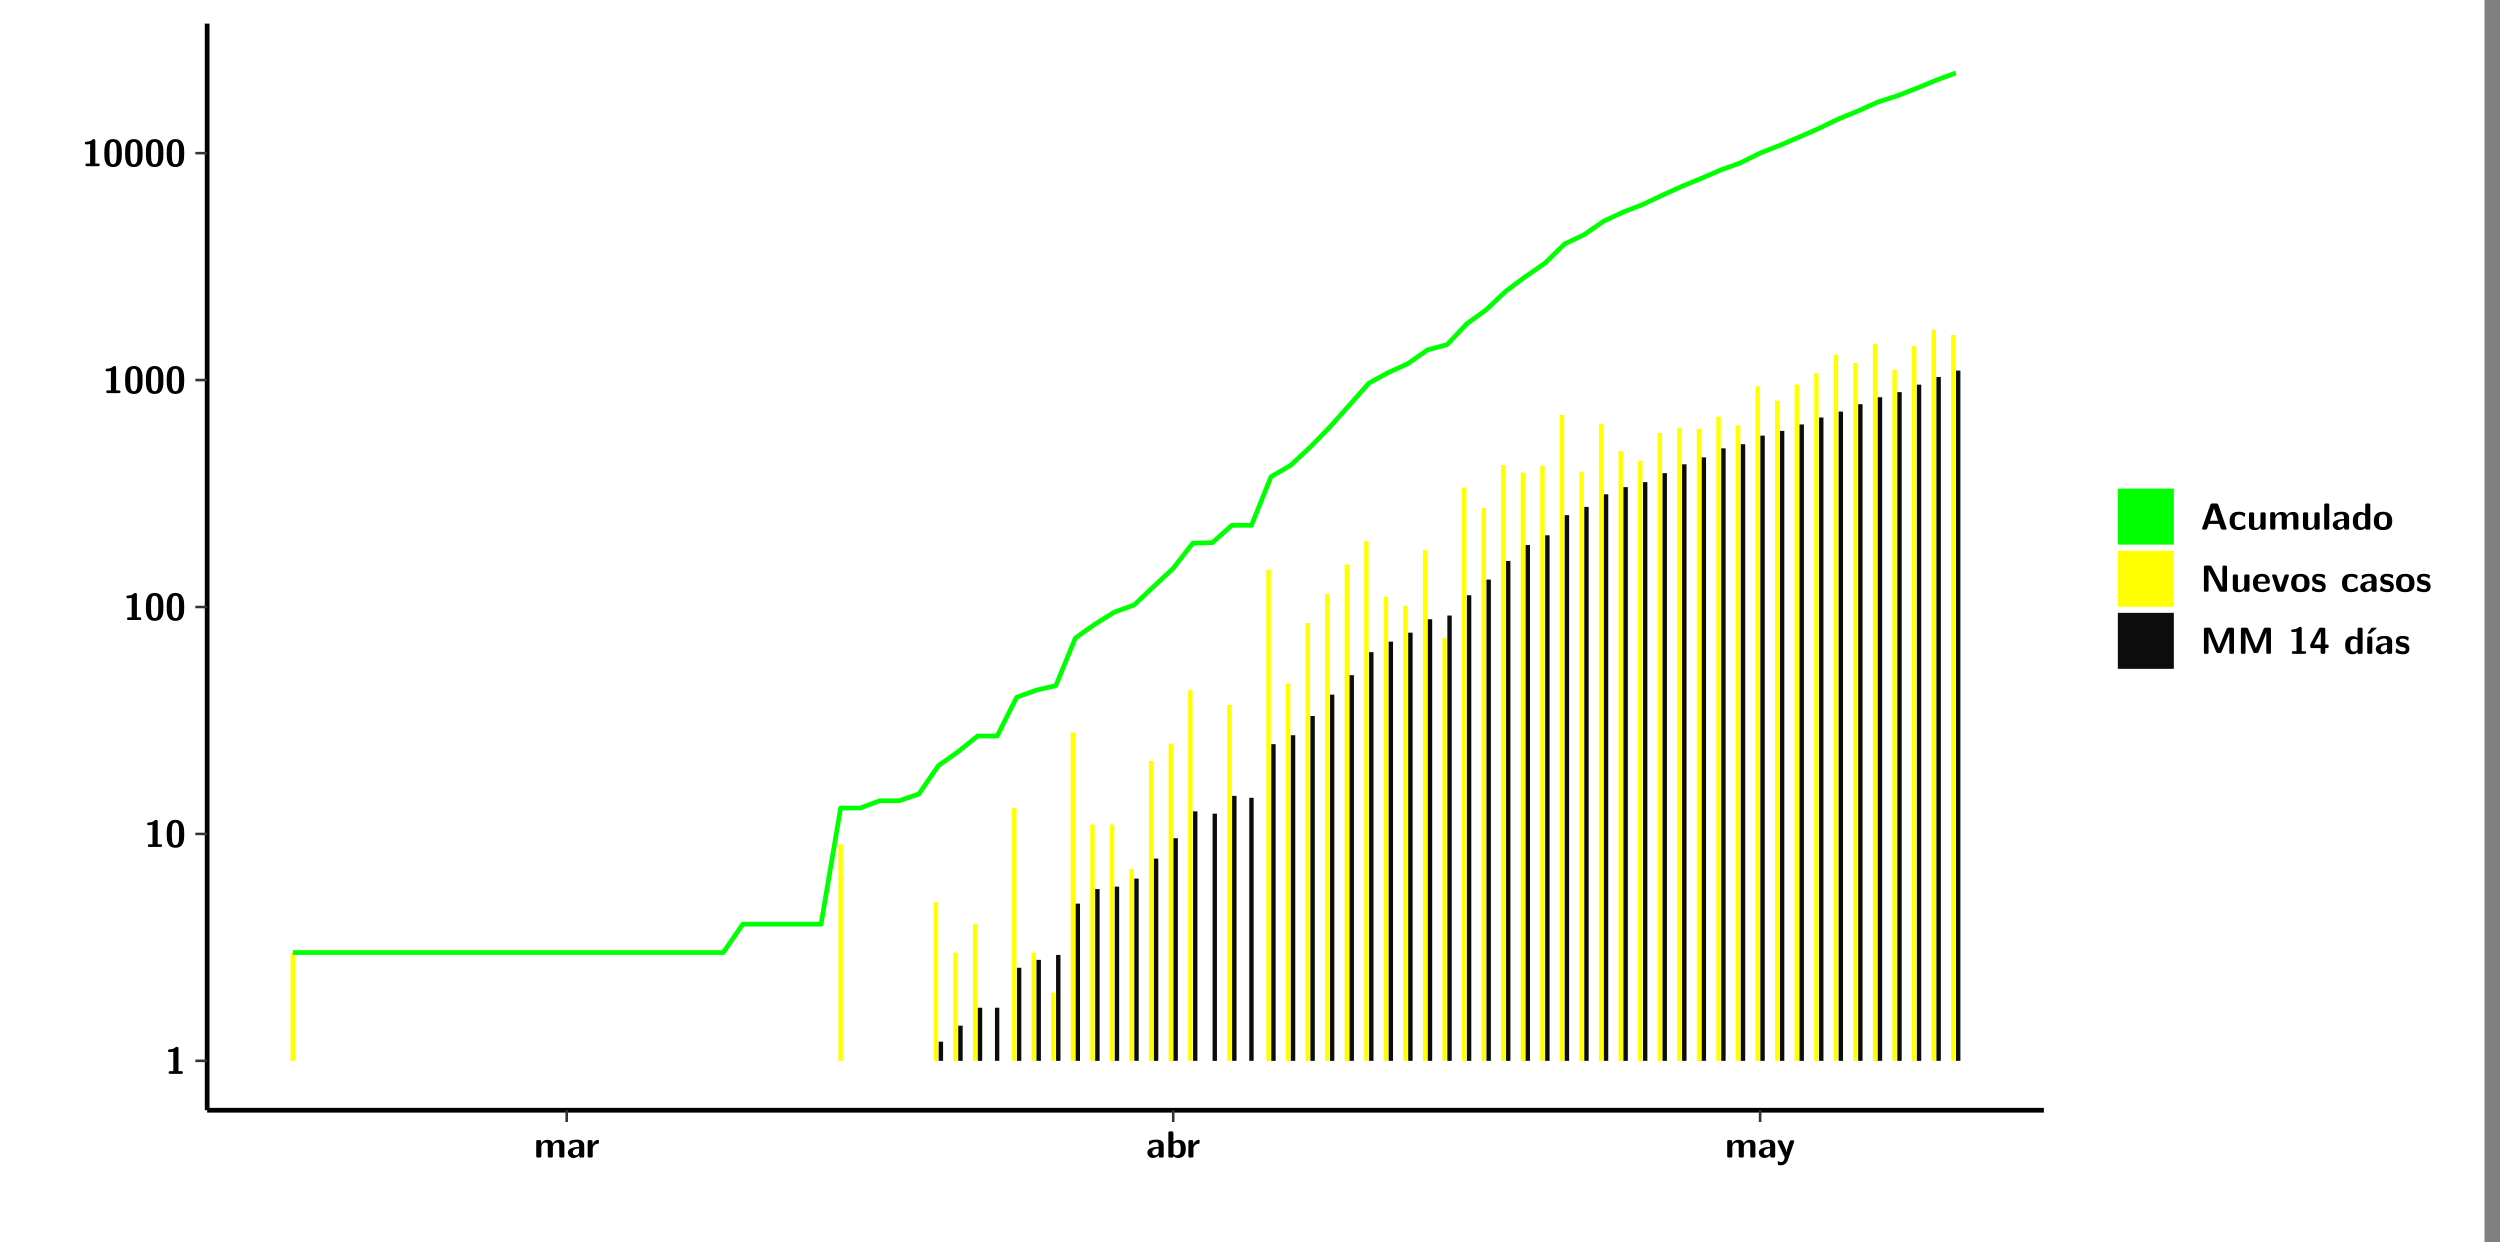 <?xml version="1.0" encoding="UTF-8"?>
<svg xmlns="http://www.w3.org/2000/svg" xmlns:xlink="http://www.w3.org/1999/xlink" width="579.653pt" height="288pt" viewBox="0 0 579.653 288" version="1.1">
<rect x="0" y="0" width="579.653" height="288" fill="#808080" stroke="none"/>
<defs>
<g>
<symbol overflow="visible" id="glyph0-0">
<path style="stroke:none;" d=""/>
</symbol>
<symbol overflow="visible" id="glyph0-1">
<path style="stroke:none;" d="M 3.109 -5.859 C 3.109 -6.016 3.109 -6.281 2.719 -6.281 C 2.547 -6.281 2.516 -6.266 2.406 -6.156 C 2.25 -6.016 1.922 -5.688 1.047 -5.672 C 0.891 -5.672 0.672 -5.609 0.672 -5.359 C 0.672 -5.047 0.969 -5.047 1.094 -5.047 C 1.344 -5.047 1.656 -5.078 1.906 -5.156 L 1.906 -0.625 L 1.234 -0.625 C 1.109 -0.625 0.812 -0.625 0.812 -0.312 C 0.812 0 1.109 0 1.234 0 L 3.719 0 C 3.828 0 4.141 0 4.141 -0.312 C 4.141 -0.625 3.828 -0.625 3.719 -0.625 L 3.109 -0.625 Z M 3.109 -5.859 "/>
</symbol>
<symbol overflow="visible" id="glyph0-2">
<path style="stroke:none;" d="M 4.438 -3 C 4.438 -4.203 4.438 -6.281 2.406 -6.281 C 0.375 -6.281 0.375 -4.219 0.375 -3 C 0.375 -1.812 0.375 0.188 2.406 0.188 C 4.438 0.188 4.438 -1.781 4.438 -3 Z M 2.406 -0.438 C 1.75 -0.438 1.656 -1.25 1.625 -1.484 C 1.562 -1.953 1.562 -2.766 1.562 -3.125 C 1.562 -3.641 1.562 -4.203 1.625 -4.641 C 1.641 -4.875 1.734 -5.641 2.406 -5.641 C 3.047 -5.641 3.156 -4.906 3.188 -4.734 C 3.25 -4.281 3.25 -3.594 3.25 -3.125 C 3.25 -2.625 3.25 -1.953 3.188 -1.469 C 3.156 -1.234 3.062 -0.438 2.406 -0.438 Z M 2.406 -0.438 "/>
</symbol>
<symbol overflow="visible" id="glyph0-3">
<path style="stroke:none;" d="M 7.062 -2.844 C 7.062 -3.75 6.672 -4.109 5.781 -4.109 C 5.156 -4.109 4.688 -3.828 4.359 -3.25 C 4.219 -4.078 3.484 -4.109 3.109 -4.109 C 2.938 -4.109 2.578 -4.109 2.188 -3.828 C 1.906 -3.625 1.734 -3.344 1.672 -3.203 L 1.672 -3.641 C 1.672 -3.922 1.609 -4.062 1.25 -4.062 L 0.953 -4.062 C 0.625 -4.062 0.531 -3.969 0.531 -3.641 L 0.531 -0.422 C 0.531 -0.109 0.625 0 0.953 0 L 1.297 0 C 1.625 0 1.719 -0.109 1.719 -0.422 L 1.719 -2.359 C 1.719 -3.141 2.25 -3.484 2.688 -3.484 C 3.109 -3.484 3.203 -3.297 3.203 -2.828 L 3.203 -0.422 C 3.203 -0.109 3.297 0 3.625 0 L 3.969 0 C 4.297 0 4.391 -0.109 4.391 -0.422 L 4.391 -2.359 C 4.391 -3.141 4.922 -3.484 5.359 -3.484 C 5.781 -3.484 5.875 -3.297 5.875 -2.828 L 5.875 -0.422 C 5.875 -0.109 5.969 0 6.297 0 L 6.641 0 C 6.984 0 7.062 -0.109 7.062 -0.422 Z M 7.062 -2.844 "/>
</symbol>
<symbol overflow="visible" id="glyph0-4">
<path style="stroke:none;" d="M 4.062 -2.766 C 4.062 -4.156 2.734 -4.156 2.297 -4.156 C 1.891 -4.156 1.453 -4.125 0.859 -3.891 C 0.672 -3.797 0.625 -3.781 0.625 -3.688 C 0.625 -3.625 0.688 -3.109 0.688 -3.047 C 0.703 -2.984 0.75 -2.938 0.812 -2.938 C 0.844 -2.938 0.875 -2.969 0.906 -3 C 1.281 -3.391 1.719 -3.578 2.266 -3.578 C 2.734 -3.578 2.875 -3.297 2.875 -2.781 L 2.875 -2.469 C 2.562 -2.469 0.266 -2.453 0.266 -1.172 C 0.266 -0.547 0.766 0.094 1.531 0.094 C 1.828 0.094 2.484 0.016 2.906 -0.594 L 2.906 -0.422 C 2.906 -0.141 2.969 0 3.328 0 L 3.641 0 C 3.984 0 4.062 -0.109 4.062 -0.422 Z M 2.875 -1.344 C 2.875 -0.531 2.047 -0.531 2.016 -0.531 C 1.641 -0.531 1.406 -0.844 1.406 -1.188 C 1.406 -2.047 2.625 -2.109 2.875 -2.109 Z M 2.875 -1.344 "/>
</symbol>
<symbol overflow="visible" id="glyph0-5">
<path style="stroke:none;" d="M 1.703 -2.016 C 1.703 -2.844 2.391 -3.188 2.938 -3.219 C 3.109 -3.234 3.125 -3.234 3.125 -3.469 L 3.125 -3.875 C 3.125 -4.047 3.125 -4.109 2.969 -4.109 C 2.719 -4.109 2.078 -4.031 1.672 -3.078 L 1.656 -3.078 L 1.656 -3.641 C 1.656 -3.922 1.594 -4.062 1.234 -4.062 L 0.953 -4.062 C 0.641 -4.062 0.531 -3.969 0.531 -3.641 L 0.531 -0.422 C 0.531 -0.109 0.625 0 0.953 0 L 1.281 0 C 1.609 0 1.703 -0.109 1.703 -0.422 Z M 1.703 -2.016 "/>
</symbol>
<symbol overflow="visible" id="glyph0-6">
<path style="stroke:none;" d="M 1.703 -5.656 C 1.703 -5.938 1.641 -6.078 1.281 -6.078 L 0.953 -6.078 C 0.641 -6.078 0.531 -5.984 0.531 -5.656 L 0.531 -0.422 C 0.531 -0.109 0.625 0 0.953 0 L 1.312 0 C 1.453 0 1.719 0 1.734 -0.344 C 2.125 0.094 2.578 0.094 2.719 0.094 C 4.578 0.094 4.578 -1.594 4.578 -2.031 C 4.578 -2.453 4.578 -4.109 2.938 -4.109 C 2.219 -4.109 1.781 -3.703 1.703 -3.625 Z M 1.734 -3.172 C 1.844 -3.281 2.109 -3.484 2.5 -3.484 C 3.391 -3.484 3.391 -2.672 3.391 -2.016 C 3.391 -1.375 3.391 -0.531 2.406 -0.531 C 2.047 -0.531 1.828 -0.75 1.734 -0.875 Z M 1.734 -3.172 "/>
</symbol>
<symbol overflow="visible" id="glyph0-7">
<path style="stroke:none;" d="M 4.109 -3.609 C 4.141 -3.719 4.141 -3.734 4.141 -3.781 C 4.141 -4.016 3.906 -4.016 3.797 -4.016 L 3.609 -4.016 C 3.469 -4.016 3.266 -4.016 3.141 -3.812 C 3.109 -3.766 2.406 -1.828 2.359 -1.25 L 2.344 -1.25 C 2.312 -1.672 1.953 -2.484 1.562 -3.328 C 1.328 -3.891 1.266 -4.016 0.828 -4.016 L 0.594 -4.016 C 0.469 -4.016 0.25 -4.016 0.25 -3.781 C 0.25 -3.75 0.281 -3.688 0.297 -3.641 L 1.953 0 C 1.891 0.188 1.859 0.281 1.828 0.375 C 1.734 0.656 1.578 1.047 1.109 1.047 C 0.812 1.047 0.609 0.922 0.516 0.875 C 0.469 0.844 0.453 0.828 0.422 0.828 C 0.391 0.828 0.312 0.859 0.312 0.969 C 0.312 1.031 0.375 1.641 0.391 1.672 C 0.469 1.781 0.953 1.797 1.094 1.797 C 2.172 1.797 2.609 0.766 2.672 0.547 Z M 4.109 -3.609 "/>
</symbol>
<symbol overflow="visible" id="glyph0-8">
<path style="stroke:none;" d="M 4.156 -5.703 C 4.031 -6.078 3.766 -6.078 3.594 -6.078 L 2.828 -6.078 C 2.641 -6.078 2.391 -6.078 2.266 -5.703 L 0.406 -0.406 C 0.375 -0.297 0.375 -0.281 0.375 -0.234 C 0.375 0 0.594 0 0.703 0 L 1.031 0 C 1.188 0 1.453 0 1.578 -0.344 L 1.922 -1.328 L 4.344 -1.328 L 4.641 -0.484 C 4.75 -0.172 4.812 0 5.234 0 L 5.703 0 C 5.828 0 6.047 0 6.047 -0.234 C 6.047 -0.281 6.047 -0.297 6 -0.406 Z M 2.812 -3.938 C 2.938 -4.328 3.062 -4.656 3.125 -4.969 L 3.141 -4.969 C 3.188 -4.766 3.188 -4.75 3.25 -4.547 L 4.078 -2.078 L 2.188 -2.078 Z M 2.812 -3.938 "/>
</symbol>
<symbol overflow="visible" id="glyph0-9">
<path style="stroke:none;" d="M 4 -0.438 C 4 -0.531 3.969 -0.938 3.953 -1.047 C 3.953 -1.078 3.938 -1.172 3.844 -1.172 C 3.812 -1.172 3.797 -1.172 3.703 -1.078 C 3.562 -0.953 3.141 -0.594 2.422 -0.594 C 1.516 -0.594 1.516 -1.469 1.516 -2.031 C 1.516 -2.75 1.562 -3.484 2.453 -3.484 C 3.031 -3.484 3.266 -3.344 3.578 -3.078 C 3.688 -2.984 3.703 -2.984 3.734 -2.984 C 3.828 -2.984 3.844 -3.062 3.844 -3.094 C 3.859 -3.172 3.953 -3.656 3.953 -3.703 C 3.953 -3.781 3.891 -3.812 3.75 -3.891 C 3.328 -4.078 3.062 -4.156 2.453 -4.156 C 1.141 -4.156 0.328 -3.547 0.328 -2.016 C 0.328 -0.562 1.078 0.094 2.406 0.094 C 2.641 0.094 3.172 0.094 3.75 -0.203 C 4 -0.344 4 -0.344 4 -0.438 Z M 4 -0.438 "/>
</symbol>
<symbol overflow="visible" id="glyph0-10">
<path style="stroke:none;" d="M 4.391 -3.594 C 4.391 -3.875 4.328 -4.016 3.969 -4.016 L 3.609 -4.016 C 3.281 -4.016 3.188 -3.906 3.188 -3.594 L 3.188 -1.516 C 3.188 -0.938 2.891 -0.438 2.266 -0.438 C 1.766 -0.438 1.719 -0.562 1.719 -1.031 L 1.719 -3.594 C 1.719 -3.875 1.656 -4.016 1.297 -4.016 L 0.953 -4.016 C 0.625 -4.016 0.531 -3.922 0.531 -3.594 L 0.531 -1.109 C 0.531 -0.172 1.031 0.094 1.953 0.094 C 2.188 0.094 2.812 0.094 3.219 -0.656 L 3.219 -0.422 C 3.219 -0.141 3.281 0 3.641 0 L 3.969 0 C 4.297 0 4.391 -0.109 4.391 -0.422 Z M 4.391 -3.594 "/>
</symbol>
<symbol overflow="visible" id="glyph0-11">
<path style="stroke:none;" d="M 1.703 -5.656 C 1.703 -5.938 1.641 -6.078 1.281 -6.078 L 0.953 -6.078 C 0.641 -6.078 0.531 -5.984 0.531 -5.656 L 0.531 -0.422 C 0.531 -0.109 0.625 0 0.953 0 L 1.281 0 C 1.609 0 1.703 -0.109 1.703 -0.422 Z M 1.703 -5.656 "/>
</symbol>
<symbol overflow="visible" id="glyph0-12">
<path style="stroke:none;" d="M 4.375 -5.656 C 4.375 -5.938 4.312 -6.078 3.953 -6.078 L 3.625 -6.078 C 3.297 -6.078 3.203 -5.969 3.203 -5.656 L 3.203 -3.672 C 2.812 -4.047 2.375 -4.109 2.109 -4.109 C 0.328 -4.109 0.328 -2.422 0.328 -2 C 0.328 -1.594 0.328 0.094 2.062 0.094 C 2.422 0.094 2.812 -0.016 3.188 -0.406 C 3.188 -0.094 3.297 0 3.609 0 L 3.953 0 C 4.281 0 4.375 -0.109 4.375 -0.422 Z M 3.188 -1.094 C 3.188 -0.953 3.188 -0.875 2.922 -0.688 C 2.703 -0.547 2.5 -0.531 2.406 -0.531 C 1.516 -0.531 1.516 -1.344 1.516 -2 C 1.516 -2.656 1.516 -3.484 2.5 -3.484 C 2.75 -3.484 2.984 -3.391 3.188 -3.203 Z M 3.188 -1.094 "/>
</symbol>
<symbol overflow="visible" id="glyph0-13">
<path style="stroke:none;" d="M 4.547 -1.969 C 4.547 -3.406 3.844 -4.156 2.406 -4.156 C 0.953 -4.156 0.266 -3.391 0.266 -1.969 C 0.266 -0.547 1.031 0.094 2.406 0.094 C 3.781 0.094 4.547 -0.531 4.547 -1.969 Z M 2.406 -0.594 C 1.469 -0.594 1.469 -1.375 1.469 -2.078 C 1.469 -2.75 1.469 -3.531 2.406 -3.531 C 3.344 -3.531 3.344 -2.766 3.344 -2.078 C 3.344 -1.391 3.344 -0.594 2.406 -0.594 Z M 2.406 -0.594 "/>
</symbol>
<symbol overflow="visible" id="glyph0-14">
<path style="stroke:none;" d="M 2.656 -5.734 C 2.469 -6.078 2.203 -6.078 2.031 -6.078 L 1.219 -6.078 C 0.906 -6.078 0.797 -5.984 0.797 -5.656 L 0.797 -0.422 C 0.797 -0.109 0.891 0 1.219 0 L 1.453 0 C 1.781 0 1.875 -0.109 1.875 -0.422 L 1.875 -5.016 L 1.891 -5.016 L 4.297 -0.344 C 4.484 0 4.75 0 4.922 0 L 5.734 0 C 6.062 0 6.156 -0.109 6.156 -0.422 L 6.156 -5.656 C 6.156 -5.938 6.094 -6.078 5.734 -6.078 L 5.5 -6.078 C 5.156 -6.078 5.078 -5.969 5.078 -5.656 L 5.078 -1.062 L 5.062 -1.062 Z M 2.656 -5.734 "/>
</symbol>
<symbol overflow="visible" id="glyph0-15">
<path style="stroke:none;" d="M 3.781 -1.875 C 3.984 -1.875 4.203 -1.891 4.203 -2.281 C 4.203 -3.406 3.672 -4.156 2.359 -4.156 C 0.969 -4.156 0.266 -3.375 0.266 -2.047 C 0.266 -0.609 1.109 0.094 2.484 0.094 C 2.812 0.094 3.312 0.047 3.891 -0.234 C 4.078 -0.328 4.141 -0.359 4.141 -0.469 C 4.141 -0.531 4.125 -0.781 4.109 -0.844 C 4.078 -1.125 4.062 -1.125 3.984 -1.125 C 3.953 -1.125 3.938 -1.125 3.844 -1.047 C 3.328 -0.594 2.797 -0.531 2.516 -0.531 C 1.531 -0.531 1.422 -1.312 1.391 -1.875 Z M 1.406 -2.344 C 1.422 -2.875 1.609 -3.531 2.359 -3.531 C 3.062 -3.531 3.203 -3.031 3.219 -2.344 Z M 1.406 -2.344 "/>
</symbol>
<symbol overflow="visible" id="glyph0-16">
<path style="stroke:none;" d="M 4.109 -3.609 C 4.141 -3.719 4.141 -3.75 4.141 -3.766 C 4.141 -4.016 3.922 -4.016 3.797 -4.016 L 3.609 -4.016 C 3.25 -4.016 3.141 -3.891 3.062 -3.641 L 2.203 -0.984 L 1.328 -3.641 C 1.266 -3.828 1.203 -4.016 0.781 -4.016 L 0.578 -4.016 C 0.453 -4.016 0.234 -4.016 0.234 -3.766 C 0.234 -3.75 0.234 -3.719 0.266 -3.609 L 1.312 -0.375 C 1.438 0 1.703 0 1.859 0 L 2.5 0 C 2.672 0 2.938 0 3.062 -0.375 Z M 4.109 -3.609 "/>
</symbol>
<symbol overflow="visible" id="glyph0-17">
<path style="stroke:none;" d="M 3.469 -1.234 C 3.469 -1.734 3.203 -2.031 3.047 -2.172 C 2.703 -2.484 2.391 -2.547 2.031 -2.609 C 1.547 -2.703 1.188 -2.766 1.188 -3.109 C 1.188 -3.469 1.484 -3.547 1.828 -3.547 C 2.406 -3.547 2.719 -3.328 2.953 -3.125 C 3.047 -3.047 3.062 -3.047 3.094 -3.047 C 3.188 -3.047 3.203 -3.125 3.203 -3.156 C 3.219 -3.219 3.312 -3.719 3.312 -3.766 C 3.312 -3.906 2.844 -4.031 2.75 -4.062 C 2.406 -4.156 2.125 -4.156 1.891 -4.156 C 1.5 -4.156 0.328 -4.156 0.328 -2.906 C 0.328 -2.484 0.516 -2.219 0.75 -2 C 1.062 -1.734 1.406 -1.672 1.906 -1.562 C 2.156 -1.531 2.609 -1.453 2.609 -1.062 C 2.609 -0.656 2.266 -0.594 1.922 -0.594 C 1.531 -0.594 1.047 -0.703 0.625 -1.188 C 0.594 -1.234 0.562 -1.266 0.516 -1.266 C 0.422 -1.266 0.406 -1.188 0.391 -1.125 C 0.375 -1.016 0.266 -0.516 0.266 -0.422 C 0.266 -0.266 0.922 -0.062 0.922 -0.047 C 1.406 0.094 1.766 0.094 1.922 0.094 C 2.359 0.094 3.469 0.062 3.469 -1.234 Z M 3.469 -1.234 "/>
</symbol>
<symbol overflow="visible" id="glyph0-18">
<path style="stroke:none;" d="M 4.859 -2.859 C 4.688 -2.422 4.359 -1.609 4.281 -1.312 C 4.203 -1.625 3.844 -2.484 3.656 -2.953 L 2.531 -5.719 C 2.391 -6.078 2.109 -6.078 1.953 -6.078 L 1.219 -6.078 C 0.906 -6.078 0.797 -5.984 0.797 -5.656 L 0.797 -0.422 C 0.797 -0.109 0.891 0 1.219 0 L 1.453 0 C 1.781 0 1.875 -0.109 1.875 -0.422 L 1.875 -4.953 L 1.891 -4.953 C 1.984 -4.562 2.375 -3.578 2.578 -3.062 L 3.609 -0.562 C 3.766 -0.188 3.969 -0.188 4.266 -0.188 C 4.562 -0.188 4.781 -0.188 4.938 -0.562 L 6.062 -3.328 C 6.141 -3.531 6.625 -4.719 6.672 -4.953 L 6.688 -4.953 L 6.688 -0.422 C 6.688 -0.141 6.75 0 7.109 0 L 7.344 0 C 7.672 0 7.766 -0.109 7.766 -0.422 L 7.766 -5.656 C 7.766 -5.938 7.703 -6.078 7.344 -6.078 L 6.609 -6.078 C 6.391 -6.078 6.172 -6.062 6.016 -5.703 Z M 4.859 -2.859 "/>
</symbol>
<symbol overflow="visible" id="glyph0-19">
<path style="stroke:none;" d="M 0.344 -2.297 C 0.266 -2.172 0.266 -2.141 0.266 -1.984 L 0.266 -1.766 C 0.266 -1.484 0.328 -1.344 0.688 -1.344 L 2.672 -1.344 L 2.672 -0.422 C 2.672 -0.141 2.719 0 3.078 0 L 3.328 0 C 3.656 0 3.75 -0.109 3.75 -0.422 L 3.75 -1.344 L 4.125 -1.344 C 4.391 -1.344 4.547 -1.406 4.547 -1.75 C 4.547 -2.078 4.422 -2.172 4.125 -2.172 L 3.75 -2.172 L 3.75 -5.656 C 3.75 -5.984 3.656 -6.078 3.328 -6.078 L 2.688 -6.078 C 2.531 -6.078 2.391 -6.078 2.281 -5.875 Z M 1.188 -2.172 C 2.578 -4.75 2.672 -5.016 2.703 -5.156 L 2.719 -5.156 L 2.719 -2.172 Z M 1.188 -2.172 "/>
</symbol>
<symbol overflow="visible" id="glyph0-20">
<path style="stroke:none;" d="M 3.906 -5.844 C 3.953 -5.875 4 -5.922 4 -5.969 C 4 -6.078 3.906 -6.078 3.766 -6.078 L 3.047 -6.078 C 2.875 -6.078 2.859 -6.078 2.781 -5.984 L 2.031 -4.953 C 1.953 -4.859 1.953 -4.844 1.953 -4.828 C 1.953 -4.703 2.047 -4.703 2.188 -4.703 L 2.516 -4.703 Z M 3.906 -5.844 "/>
</symbol>
<symbol overflow="visible" id="glyph0-21">
<path style="stroke:none;" d="M 1.703 -3.594 C 1.703 -3.875 1.641 -4.016 1.281 -4.016 L 0.953 -4.016 C 0.641 -4.016 0.531 -3.922 0.531 -3.594 L 0.531 -0.422 C 0.531 -0.109 0.625 0 0.953 0 L 1.281 0 C 1.609 0 1.703 -0.109 1.703 -0.422 Z M 1.703 -3.594 "/>
</symbol>
</g>
<clipPath id="clip1">
  <path d="M 0 0 L 576.008 0 L 576.008 288 L 0 288 Z M 0 0 "/>
</clipPath>
<clipPath id="clip2">
  <path d="M 48.031 5.477 L 473.898 5.477 L 473.898 257.414 L 48.031 257.414 Z M 48.031 5.477 "/>
</clipPath>
</defs>
<g id="surface1">
<g clip-path="url(#clip1)" clip-rule="nonzero">
<path style="fill-rule:nonzero;fill:rgb(100%,100%,100%);fill-opacity:1;stroke-width:0.598;stroke-linecap:round;stroke-linejoin:round;stroke:rgb(100%,100%,100%);stroke-opacity:1;stroke-miterlimit:10;" d="M 0 0 L 0 288.004 L 576.008 288.004 L 576.008 0 Z M 0 0 " transform="matrix(1,0,0,-1,0,288)"/>
</g>
<g clip-path="url(#clip2)" clip-rule="nonzero">
<path style=" stroke:none;fill-rule:nonzero;fill:rgb(100%,100%,100%);fill-opacity:1;" d="M 48.031 257.414 L 48.031 5.477 L 473.898 5.477 L 473.898 257.414 Z M 48.031 257.414 "/>
</g>
<path style=" stroke:none;fill-rule:nonzero;fill:rgb(100%,100%,0%);fill-opacity:1;" d="M 67.387 245.969 L 67.387 220.859 L 68.406 220.859 L 68.406 245.969 Z M 67.387 245.969 "/>
<path style=" stroke:none;fill-rule:nonzero;fill:rgb(100%,100%,0%);fill-opacity:1;" d="M 194.395 245.969 L 194.395 195.754 L 195.418 195.754 L 195.418 245.969 Z M 194.395 245.969 "/>
<path style=" stroke:none;fill-rule:nonzero;fill:rgb(100%,100%,0%);fill-opacity:1;" d="M 216.512 245.969 L 216.512 209.184 L 217.527 209.184 L 217.527 245.969 Z M 216.512 245.969 "/>
<path style=" stroke:none;fill-rule:nonzero;fill:rgb(4.999%,4.999%,4.999%);fill-opacity:1;" d="M 217.648 245.969 L 217.648 241.523 L 218.664 241.523 L 218.664 245.969 Z M 217.648 245.969 "/>
<path style=" stroke:none;fill-rule:nonzero;fill:rgb(100%,100%,0%);fill-opacity:1;" d="M 221.043 245.969 L 221.043 220.859 L 222.07 220.859 L 222.07 245.969 Z M 221.043 245.969 "/>
<path style=" stroke:none;fill-rule:nonzero;fill:rgb(4.999%,4.999%,4.999%);fill-opacity:1;" d="M 222.18 245.969 L 222.18 237.816 L 223.207 237.816 L 223.207 245.969 Z M 222.18 245.969 "/>
<path style=" stroke:none;fill-rule:nonzero;fill:rgb(100%,100%,0%);fill-opacity:1;" d="M 225.586 245.969 L 225.586 214.285 L 226.602 214.285 L 226.602 245.969 Z M 225.586 245.969 "/>
<path style=" stroke:none;fill-rule:nonzero;fill:rgb(4.999%,4.999%,4.999%);fill-opacity:1;" d="M 226.711 245.969 L 226.711 233.652 L 227.738 233.652 L 227.738 245.969 Z M 226.711 245.969 "/>
<path style=" stroke:none;fill-rule:nonzero;fill:rgb(4.999%,4.999%,4.999%);fill-opacity:1;" d="M 230.688 245.969 L 230.688 233.652 L 231.703 233.652 L 231.703 245.969 Z M 230.688 245.969 "/>
<path style=" stroke:none;fill-rule:nonzero;fill:rgb(100%,100%,0%);fill-opacity:1;" d="M 234.652 245.969 L 234.652 187.355 L 235.68 187.355 L 235.68 245.969 Z M 234.652 245.969 "/>
<path style=" stroke:none;fill-rule:nonzero;fill:rgb(4.999%,4.999%,4.999%);fill-opacity:1;" d="M 235.789 245.969 L 235.789 224.387 L 236.805 224.387 L 236.805 245.969 Z M 235.789 245.969 "/>
<path style=" stroke:none;fill-rule:nonzero;fill:rgb(100%,100%,0%);fill-opacity:1;" d="M 239.188 245.969 L 239.188 220.859 L 240.211 220.859 L 240.211 245.969 Z M 239.188 245.969 "/>
<path style=" stroke:none;fill-rule:nonzero;fill:rgb(4.999%,4.999%,4.999%);fill-opacity:1;" d="M 240.32 245.969 L 240.32 222.555 L 241.348 222.555 L 241.348 245.969 Z M 240.32 245.969 "/>
<path style=" stroke:none;fill-rule:nonzero;fill:rgb(100%,100%,0%);fill-opacity:1;" d="M 243.73 245.969 L 243.73 230.125 L 244.746 230.125 L 244.746 245.969 Z M 243.73 245.969 "/>
<path style=" stroke:none;fill-rule:nonzero;fill:rgb(4.999%,4.999%,4.999%);fill-opacity:1;" d="M 244.863 245.969 L 244.863 221.41 L 245.883 221.41 L 245.883 245.969 Z M 244.863 245.969 "/>
<path style=" stroke:none;fill-rule:nonzero;fill:rgb(100%,100%,0%);fill-opacity:1;" d="M 248.262 245.969 L 248.262 169.82 L 249.289 169.82 L 249.289 245.969 Z M 248.262 245.969 "/>
<path style=" stroke:none;fill-rule:nonzero;fill:rgb(4.999%,4.999%,4.999%);fill-opacity:1;" d="M 249.398 245.969 L 249.398 209.512 L 250.414 209.512 L 250.414 245.969 Z M 249.398 245.969 "/>
<path style=" stroke:none;fill-rule:nonzero;fill:rgb(100%,100%,0%);fill-opacity:1;" d="M 252.797 245.969 L 252.797 191.172 L 253.82 191.172 L 253.82 245.969 Z M 252.797 245.969 "/>
<path style=" stroke:none;fill-rule:nonzero;fill:rgb(4.999%,4.999%,4.999%);fill-opacity:1;" d="M 253.93 245.969 L 253.93 206.137 L 254.957 206.137 L 254.957 245.969 Z M 253.93 245.969 "/>
<path style=" stroke:none;fill-rule:nonzero;fill:rgb(100%,100%,0%);fill-opacity:1;" d="M 257.34 245.969 L 257.34 191.172 L 258.355 191.172 L 258.355 245.969 Z M 257.34 245.969 "/>
<path style=" stroke:none;fill-rule:nonzero;fill:rgb(4.999%,4.999%,4.999%);fill-opacity:1;" d="M 258.473 245.969 L 258.473 205.578 L 259.492 205.578 L 259.492 245.969 Z M 258.473 245.969 "/>
<path style=" stroke:none;fill-rule:nonzero;fill:rgb(100%,100%,0%);fill-opacity:1;" d="M 261.871 245.969 L 261.871 201.504 L 262.887 201.504 L 262.887 245.969 Z M 261.871 245.969 "/>
<path style=" stroke:none;fill-rule:nonzero;fill:rgb(4.999%,4.999%,4.999%);fill-opacity:1;" d="M 263.008 245.969 L 263.008 203.703 L 264.023 203.703 L 264.023 245.969 Z M 263.008 245.969 "/>
<path style=" stroke:none;fill-rule:nonzero;fill:rgb(100%,100%,0%);fill-opacity:1;" d="M 266.406 245.969 L 266.406 176.398 L 267.43 176.398 L 267.43 245.969 Z M 266.406 245.969 "/>
<path style=" stroke:none;fill-rule:nonzero;fill:rgb(4.999%,4.999%,4.999%);fill-opacity:1;" d="M 267.539 245.969 L 267.539 199.074 L 268.566 199.074 L 268.566 245.969 Z M 267.539 245.969 "/>
<path style=" stroke:none;fill-rule:nonzero;fill:rgb(100%,100%,0%);fill-opacity:1;" d="M 270.949 245.969 L 270.949 172.41 L 271.965 172.41 L 271.965 245.969 Z M 270.949 245.969 "/>
<path style=" stroke:none;fill-rule:nonzero;fill:rgb(4.999%,4.999%,4.999%);fill-opacity:1;" d="M 272.074 245.969 L 272.074 194.352 L 273.098 194.352 L 273.098 245.969 Z M 272.074 245.969 "/>
<path style=" stroke:none;fill-rule:nonzero;fill:rgb(100%,100%,0%);fill-opacity:1;" d="M 275.48 245.969 L 275.48 160.02 L 276.496 160.02 L 276.496 245.969 Z M 275.48 245.969 "/>
<path style=" stroke:none;fill-rule:nonzero;fill:rgb(4.999%,4.999%,4.999%);fill-opacity:1;" d="M 276.617 245.969 L 276.617 188.125 L 277.633 188.125 L 277.633 245.969 Z M 276.617 245.969 "/>
<path style=" stroke:none;fill-rule:nonzero;fill:rgb(4.999%,4.999%,4.999%);fill-opacity:1;" d="M 281.148 245.969 L 281.148 188.652 L 282.164 188.652 L 282.164 245.969 Z M 281.148 245.969 "/>
<path style=" stroke:none;fill-rule:nonzero;fill:rgb(100%,100%,0%);fill-opacity:1;" d="M 284.555 245.969 L 284.555 163.457 L 285.574 163.457 L 285.574 245.969 Z M 284.555 245.969 "/>
<path style=" stroke:none;fill-rule:nonzero;fill:rgb(4.999%,4.999%,4.999%);fill-opacity:1;" d="M 285.684 245.969 L 285.684 184.527 L 286.707 184.527 L 286.707 245.969 Z M 285.684 245.969 "/>
<path style=" stroke:none;fill-rule:nonzero;fill:rgb(4.999%,4.999%,4.999%);fill-opacity:1;" d="M 289.656 245.969 L 289.656 184.977 L 290.672 184.977 L 290.672 245.969 Z M 289.656 245.969 "/>
<path style=" stroke:none;fill-rule:nonzero;fill:rgb(100%,100%,0%);fill-opacity:1;" d="M 293.621 245.969 L 293.621 132.094 L 294.648 132.094 L 294.648 245.969 Z M 293.621 245.969 "/>
<path style=" stroke:none;fill-rule:nonzero;fill:rgb(4.999%,4.999%,4.999%);fill-opacity:1;" d="M 294.758 245.969 L 294.758 172.543 L 295.773 172.543 L 295.773 245.969 Z M 294.758 245.969 "/>
<path style=" stroke:none;fill-rule:nonzero;fill:rgb(100%,100%,0%);fill-opacity:1;" d="M 298.156 245.969 L 298.156 158.484 L 299.184 158.484 L 299.184 245.969 Z M 298.156 245.969 "/>
<path style=" stroke:none;fill-rule:nonzero;fill:rgb(4.999%,4.999%,4.999%);fill-opacity:1;" d="M 299.293 245.969 L 299.293 170.469 L 300.316 170.469 L 300.316 245.969 Z M 299.293 245.969 "/>
<path style=" stroke:none;fill-rule:nonzero;fill:rgb(100%,100%,0%);fill-opacity:1;" d="M 302.699 245.969 L 302.699 144.445 L 303.715 144.445 L 303.715 245.969 Z M 302.699 245.969 "/>
<path style=" stroke:none;fill-rule:nonzero;fill:rgb(4.999%,4.999%,4.999%);fill-opacity:1;" d="M 303.836 245.969 L 303.836 166.016 L 304.852 166.016 L 304.852 245.969 Z M 303.836 245.969 "/>
<path style=" stroke:none;fill-rule:nonzero;fill:rgb(100%,100%,0%);fill-opacity:1;" d="M 307.23 245.969 L 307.23 137.742 L 308.25 137.742 L 308.25 245.969 Z M 307.23 245.969 "/>
<path style=" stroke:none;fill-rule:nonzero;fill:rgb(4.999%,4.999%,4.999%);fill-opacity:1;" d="M 308.367 245.969 L 308.367 161.062 L 309.383 161.062 L 309.383 245.969 Z M 308.367 245.969 "/>
<path style=" stroke:none;fill-rule:nonzero;fill:rgb(100%,100%,0%);fill-opacity:1;" d="M 311.766 245.969 L 311.766 130.867 L 312.793 130.867 L 312.793 245.969 Z M 311.766 245.969 "/>
<path style=" stroke:none;fill-rule:nonzero;fill:rgb(4.999%,4.999%,4.999%);fill-opacity:1;" d="M 312.902 245.969 L 312.902 156.543 L 313.926 156.543 L 313.926 245.969 Z M 312.902 245.969 "/>
<path style=" stroke:none;fill-rule:nonzero;fill:rgb(100%,100%,0%);fill-opacity:1;" d="M 316.309 245.969 L 316.309 125.477 L 317.324 125.477 L 317.324 245.969 Z M 316.309 245.969 "/>
<path style=" stroke:none;fill-rule:nonzero;fill:rgb(4.999%,4.999%,4.999%);fill-opacity:1;" d="M 317.434 245.969 L 317.434 151.211 L 318.461 151.211 L 318.461 245.969 Z M 317.434 245.969 "/>
<path style=" stroke:none;fill-rule:nonzero;fill:rgb(100%,100%,0%);fill-opacity:1;" d="M 320.84 245.969 L 320.84 138.348 L 321.855 138.348 L 321.855 245.969 Z M 320.84 245.969 "/>
<path style=" stroke:none;fill-rule:nonzero;fill:rgb(4.999%,4.999%,4.999%);fill-opacity:1;" d="M 321.977 245.969 L 321.977 148.77 L 322.992 148.77 L 322.992 245.969 Z M 321.977 245.969 "/>
<path style=" stroke:none;fill-rule:nonzero;fill:rgb(100%,100%,0%);fill-opacity:1;" d="M 325.375 245.969 L 325.375 140.512 L 326.398 140.512 L 326.398 245.969 Z M 325.375 245.969 "/>
<path style=" stroke:none;fill-rule:nonzero;fill:rgb(4.999%,4.999%,4.999%);fill-opacity:1;" d="M 326.512 245.969 L 326.512 146.688 L 327.535 146.688 L 327.535 245.969 Z M 326.512 245.969 "/>
<path style=" stroke:none;fill-rule:nonzero;fill:rgb(100%,100%,0%);fill-opacity:1;" d="M 329.918 245.969 L 329.918 127.559 L 330.934 127.559 L 330.934 245.969 Z M 329.918 245.969 "/>
<path style=" stroke:none;fill-rule:nonzero;fill:rgb(4.999%,4.999%,4.999%);fill-opacity:1;" d="M 331.043 245.969 L 331.043 143.578 L 332.07 143.578 L 332.07 245.969 Z M 331.043 245.969 "/>
<path style=" stroke:none;fill-rule:nonzero;fill:rgb(100%,100%,0%);fill-opacity:1;" d="M 334.449 245.969 L 334.449 147.922 L 335.465 147.922 L 335.465 245.969 Z M 334.449 245.969 "/>
<path style=" stroke:none;fill-rule:nonzero;fill:rgb(4.999%,4.999%,4.999%);fill-opacity:1;" d="M 335.586 245.969 L 335.586 142.715 L 336.602 142.715 L 336.602 245.969 Z M 335.586 245.969 "/>
<path style=" stroke:none;fill-rule:nonzero;fill:rgb(100%,100%,0%);fill-opacity:1;" d="M 338.984 245.969 L 338.984 113.043 L 340.008 113.043 L 340.008 245.969 Z M 338.984 245.969 "/>
<path style=" stroke:none;fill-rule:nonzero;fill:rgb(4.999%,4.999%,4.999%);fill-opacity:1;" d="M 340.117 245.969 L 340.117 138.012 L 341.137 138.012 L 341.137 245.969 Z M 340.117 245.969 "/>
<path style=" stroke:none;fill-rule:nonzero;fill:rgb(100%,100%,0%);fill-opacity:1;" d="M 343.516 245.969 L 343.516 117.785 L 344.543 117.785 L 344.543 245.969 Z M 343.516 245.969 "/>
<path style=" stroke:none;fill-rule:nonzero;fill:rgb(4.999%,4.999%,4.999%);fill-opacity:1;" d="M 344.652 245.969 L 344.652 134.383 L 345.68 134.383 L 345.68 245.969 Z M 344.652 245.969 "/>
<path style=" stroke:none;fill-rule:nonzero;fill:rgb(100%,100%,0%);fill-opacity:1;" d="M 348.059 245.969 L 348.059 107.832 L 349.074 107.832 L 349.074 245.969 Z M 348.059 245.969 "/>
<path style=" stroke:none;fill-rule:nonzero;fill:rgb(4.999%,4.999%,4.999%);fill-opacity:1;" d="M 349.195 245.969 L 349.195 130.059 L 350.211 130.059 L 350.211 245.969 Z M 349.195 245.969 "/>
<path style=" stroke:none;fill-rule:nonzero;fill:rgb(100%,100%,0%);fill-opacity:1;" d="M 352.594 245.969 L 352.594 109.578 L 353.617 109.578 L 353.617 245.969 Z M 352.594 245.969 "/>
<path style=" stroke:none;fill-rule:nonzero;fill:rgb(4.999%,4.999%,4.999%);fill-opacity:1;" d="M 353.727 245.969 L 353.727 126.375 L 354.746 126.375 L 354.746 245.969 Z M 353.727 245.969 "/>
<path style=" stroke:none;fill-rule:nonzero;fill:rgb(100%,100%,0%);fill-opacity:1;" d="M 357.125 245.969 L 357.125 108.004 L 358.152 108.004 L 358.152 245.969 Z M 357.125 245.969 "/>
<path style=" stroke:none;fill-rule:nonzero;fill:rgb(4.999%,4.999%,4.999%);fill-opacity:1;" d="M 358.262 245.969 L 358.262 124.113 L 359.289 124.113 L 359.289 245.969 Z M 358.262 245.969 "/>
<path style=" stroke:none;fill-rule:nonzero;fill:rgb(100%,100%,0%);fill-opacity:1;" d="M 361.668 245.969 L 361.668 96.207 L 362.684 96.207 L 362.684 245.969 Z M 361.668 245.969 "/>
<path style=" stroke:none;fill-rule:nonzero;fill:rgb(4.999%,4.999%,4.999%);fill-opacity:1;" d="M 362.793 245.969 L 362.793 119.449 L 363.82 119.449 L 363.82 245.969 Z M 362.793 245.969 "/>
<path style=" stroke:none;fill-rule:nonzero;fill:rgb(100%,100%,0%);fill-opacity:1;" d="M 366.203 245.969 L 366.203 109.348 L 367.219 109.348 L 367.219 245.969 Z M 366.203 245.969 "/>
<path style=" stroke:none;fill-rule:nonzero;fill:rgb(4.999%,4.999%,4.999%);fill-opacity:1;" d="M 367.336 245.969 L 367.336 117.535 L 368.352 117.535 L 368.352 245.969 Z M 367.336 245.969 "/>
<path style=" stroke:none;fill-rule:nonzero;fill:rgb(100%,100%,0%);fill-opacity:1;" d="M 370.734 245.969 L 370.734 98.25 L 371.762 98.25 L 371.762 245.969 Z M 370.734 245.969 "/>
<path style=" stroke:none;fill-rule:nonzero;fill:rgb(4.999%,4.999%,4.999%);fill-opacity:1;" d="M 371.871 245.969 L 371.871 114.609 L 372.895 114.609 L 372.895 245.969 Z M 371.871 245.969 "/>
<path style=" stroke:none;fill-rule:nonzero;fill:rgb(100%,100%,0%);fill-opacity:1;" d="M 375.277 245.969 L 375.277 104.605 L 376.293 104.605 L 376.293 245.969 Z M 375.277 245.969 "/>
<path style=" stroke:none;fill-rule:nonzero;fill:rgb(4.999%,4.999%,4.999%);fill-opacity:1;" d="M 376.402 245.969 L 376.402 112.945 L 377.43 112.945 L 377.43 245.969 Z M 376.402 245.969 "/>
<path style=" stroke:none;fill-rule:nonzero;fill:rgb(100%,100%,0%);fill-opacity:1;" d="M 379.812 245.969 L 379.812 106.828 L 380.828 106.828 L 380.828 245.969 Z M 379.812 245.969 "/>
<path style=" stroke:none;fill-rule:nonzero;fill:rgb(4.999%,4.999%,4.999%);fill-opacity:1;" d="M 380.945 245.969 L 380.945 111.789 L 381.961 111.789 L 381.961 245.969 Z M 380.945 245.969 "/>
<path style=" stroke:none;fill-rule:nonzero;fill:rgb(100%,100%,0%);fill-opacity:1;" d="M 384.344 245.969 L 384.344 100.41 L 385.371 100.41 L 385.371 245.969 Z M 384.344 245.969 "/>
<path style=" stroke:none;fill-rule:nonzero;fill:rgb(4.999%,4.999%,4.999%);fill-opacity:1;" d="M 385.48 245.969 L 385.48 109.707 L 386.496 109.707 L 386.496 245.969 Z M 385.48 245.969 "/>
<path style=" stroke:none;fill-rule:nonzero;fill:rgb(100%,100%,0%);fill-opacity:1;" d="M 388.875 245.969 L 388.875 99.266 L 389.902 99.266 L 389.902 245.969 Z M 388.875 245.969 "/>
<path style=" stroke:none;fill-rule:nonzero;fill:rgb(4.999%,4.999%,4.999%);fill-opacity:1;" d="M 390.012 245.969 L 390.012 107.652 L 391.039 107.652 L 391.039 245.969 Z M 390.012 245.969 "/>
<path style=" stroke:none;fill-rule:nonzero;fill:rgb(100%,100%,0%);fill-opacity:1;" d="M 393.418 245.969 L 393.418 99.414 L 394.438 99.414 L 394.438 245.969 Z M 393.418 245.969 "/>
<path style=" stroke:none;fill-rule:nonzero;fill:rgb(4.999%,4.999%,4.999%);fill-opacity:1;" d="M 394.555 245.969 L 394.555 106.051 L 395.57 106.051 L 395.57 245.969 Z M 394.555 245.969 "/>
<path style=" stroke:none;fill-rule:nonzero;fill:rgb(100%,100%,0%);fill-opacity:1;" d="M 397.953 245.969 L 397.953 96.605 L 398.98 96.605 L 398.98 245.969 Z M 397.953 245.969 "/>
<path style=" stroke:none;fill-rule:nonzero;fill:rgb(4.999%,4.999%,4.999%);fill-opacity:1;" d="M 399.09 245.969 L 399.09 103.949 L 400.105 103.949 L 400.105 245.969 Z M 399.09 245.969 "/>
<path style=" stroke:none;fill-rule:nonzero;fill:rgb(100%,100%,0%);fill-opacity:1;" d="M 402.484 245.969 L 402.484 98.648 L 403.512 98.648 L 403.512 245.969 Z M 402.484 245.969 "/>
<path style=" stroke:none;fill-rule:nonzero;fill:rgb(4.999%,4.999%,4.999%);fill-opacity:1;" d="M 403.621 245.969 L 403.621 103 L 404.648 103 L 404.648 245.969 Z M 403.621 245.969 "/>
<path style=" stroke:none;fill-rule:nonzero;fill:rgb(100%,100%,0%);fill-opacity:1;" d="M 407.027 245.969 L 407.027 89.562 L 408.047 89.562 L 408.047 245.969 Z M 407.027 245.969 "/>
<path style=" stroke:none;fill-rule:nonzero;fill:rgb(4.999%,4.999%,4.999%);fill-opacity:1;" d="M 408.164 245.969 L 408.164 101.008 L 409.18 101.008 L 409.18 245.969 Z M 408.164 245.969 "/>
<path style=" stroke:none;fill-rule:nonzero;fill:rgb(100%,100%,0%);fill-opacity:1;" d="M 411.562 245.969 L 411.562 92.879 L 412.578 92.879 L 412.578 245.969 Z M 411.562 245.969 "/>
<path style=" stroke:none;fill-rule:nonzero;fill:rgb(4.999%,4.999%,4.999%);fill-opacity:1;" d="M 412.699 245.969 L 412.699 99.914 L 413.715 99.914 L 413.715 245.969 Z M 412.699 245.969 "/>
<path style=" stroke:none;fill-rule:nonzero;fill:rgb(100%,100%,0%);fill-opacity:1;" d="M 416.094 245.969 L 416.094 89.152 L 417.121 89.152 L 417.121 245.969 Z M 416.094 245.969 "/>
<path style=" stroke:none;fill-rule:nonzero;fill:rgb(4.999%,4.999%,4.999%);fill-opacity:1;" d="M 417.23 245.969 L 417.23 98.418 L 418.258 98.418 L 418.258 245.969 Z M 417.23 245.969 "/>
<path style=" stroke:none;fill-rule:nonzero;fill:rgb(100%,100%,0%);fill-opacity:1;" d="M 420.637 245.969 L 420.637 86.531 L 421.652 86.531 L 421.652 245.969 Z M 420.637 245.969 "/>
<path style=" stroke:none;fill-rule:nonzero;fill:rgb(4.999%,4.999%,4.999%);fill-opacity:1;" d="M 421.766 245.969 L 421.766 96.805 L 422.789 96.805 L 422.789 245.969 Z M 421.766 245.969 "/>
<path style=" stroke:none;fill-rule:nonzero;fill:rgb(100%,100%,0%);fill-opacity:1;" d="M 425.172 245.969 L 425.172 82.219 L 426.188 82.219 L 426.188 245.969 Z M 425.172 245.969 "/>
<path style=" stroke:none;fill-rule:nonzero;fill:rgb(4.999%,4.999%,4.999%);fill-opacity:1;" d="M 426.309 245.969 L 426.309 95.43 L 427.324 95.43 L 427.324 245.969 Z M 426.309 245.969 "/>
<path style=" stroke:none;fill-rule:nonzero;fill:rgb(100%,100%,0%);fill-opacity:1;" d="M 429.703 245.969 L 429.703 84.16 L 430.73 84.16 L 430.73 245.969 Z M 429.703 245.969 "/>
<path style=" stroke:none;fill-rule:nonzero;fill:rgb(4.999%,4.999%,4.999%);fill-opacity:1;" d="M 430.84 245.969 L 430.84 93.715 L 431.855 93.715 L 431.855 245.969 Z M 430.84 245.969 "/>
<path style=" stroke:none;fill-rule:nonzero;fill:rgb(100%,100%,0%);fill-opacity:1;" d="M 434.246 245.969 L 434.246 79.707 L 435.262 79.707 L 435.262 245.969 Z M 434.246 245.969 "/>
<path style=" stroke:none;fill-rule:nonzero;fill:rgb(4.999%,4.999%,4.999%);fill-opacity:1;" d="M 435.371 245.969 L 435.371 92.102 L 436.398 92.102 L 436.398 245.969 Z M 435.371 245.969 "/>
<path style=" stroke:none;fill-rule:nonzero;fill:rgb(100%,100%,0%);fill-opacity:1;" d="M 438.781 245.969 L 438.781 85.715 L 439.797 85.715 L 439.797 245.969 Z M 438.781 245.969 "/>
<path style=" stroke:none;fill-rule:nonzero;fill:rgb(4.999%,4.999%,4.999%);fill-opacity:1;" d="M 439.914 245.969 L 439.914 90.918 L 440.934 90.918 L 440.934 245.969 Z M 439.914 245.969 "/>
<path style=" stroke:none;fill-rule:nonzero;fill:rgb(100%,100%,0%);fill-opacity:1;" d="M 443.312 245.969 L 443.312 80.207 L 444.34 80.207 L 444.34 245.969 Z M 443.312 245.969 "/>
<path style=" stroke:none;fill-rule:nonzero;fill:rgb(4.999%,4.999%,4.999%);fill-opacity:1;" d="M 444.449 245.969 L 444.449 89.184 L 445.465 89.184 L 445.465 245.969 Z M 444.449 245.969 "/>
<path style=" stroke:none;fill-rule:nonzero;fill:rgb(100%,100%,0%);fill-opacity:1;" d="M 447.848 245.969 L 447.848 76.43 L 448.871 76.43 L 448.871 245.969 Z M 447.848 245.969 "/>
<path style=" stroke:none;fill-rule:nonzero;fill:rgb(4.999%,4.999%,4.999%);fill-opacity:1;" d="M 448.98 245.969 L 448.98 87.41 L 450.008 87.41 L 450.008 245.969 Z M 448.98 245.969 "/>
<path style=" stroke:none;fill-rule:nonzero;fill:rgb(100%,100%,0%);fill-opacity:1;" d="M 452.391 245.969 L 452.391 77.668 L 453.406 77.668 L 453.406 245.969 Z M 452.391 245.969 "/>
<path style=" stroke:none;fill-rule:nonzero;fill:rgb(4.999%,4.999%,4.999%);fill-opacity:1;" d="M 453.523 245.969 L 453.523 85.926 L 454.543 85.926 L 454.543 245.969 Z M 453.523 245.969 "/>
<path style="fill:none;stroke-width:1.096;stroke-linecap:butt;stroke-linejoin:round;stroke:rgb(0%,100%,0%);stroke-opacity:1;stroke-miterlimit:10;" d="M 67.895 67.141 L 167.691 67.141 L 172.227 73.715 L 190.367 73.715 L 194.91 100.645 L 199.445 100.645 L 203.977 102.336 L 208.512 102.336 L 213.055 103.91 L 217.586 110.488 L 222.121 113.684 L 226.664 117.34 L 231.195 117.34 L 235.73 126.328 L 240.273 127.98 L 244.805 129.02 L 249.34 140.078 L 253.883 143.285 L 258.414 146.094 L 262.949 147.719 L 267.48 151.992 L 272.023 156.227 L 276.555 162.055 L 281.09 162.176 L 285.633 166.199 L 290.164 166.199 L 294.699 177.469 L 299.242 180.105 L 303.773 184.312 L 308.309 188.953 L 312.84 194.023 L 317.383 199.156 L 321.918 201.637 L 326.449 203.68 L 330.992 206.887 L 335.527 208.082 L 340.059 212.906 L 344.602 216.184 L 349.137 220.477 L 353.668 223.844 L 358.211 226.973 L 362.746 231.414 L 367.277 233.578 L 371.809 236.707 L 376.355 238.828 L 380.887 240.59 L 385.418 242.734 L 389.961 244.785 L 394.496 246.66 L 399.027 248.609 L 403.57 250.254 L 408.105 252.508 L 412.637 254.289 L 417.172 256.223 L 421.715 258.215 L 426.246 260.406 L 430.781 262.262 L 435.324 264.312 L 439.855 265.777 L 444.391 267.52 L 448.934 269.414 L 453.465 271.078 " transform="matrix(1,0,0,-1,0,288)"/>
<path style="fill:none;stroke-width:1.096;stroke-linecap:butt;stroke-linejoin:round;stroke:rgb(0%,0%,0%);stroke-opacity:1;stroke-miterlimit:10;" d="M 48.031 30.586 L 48.031 282.523 " transform="matrix(1,0,0,-1,0,288)"/>
<g style="fill:rgb(0%,0%,0%);fill-opacity:1;">
  <use xlink:href="#glyph0-1" x="38.276" y="248.986"/>
</g>
<g style="fill:rgb(0%,0%,0%);fill-opacity:1;">
  <use xlink:href="#glyph0-1" x="33.454" y="196.374"/>
  <use xlink:href="#glyph0-2" x="38.276" y="196.374"/>
</g>
<g style="fill:rgb(0%,0%,0%);fill-opacity:1;">
  <use xlink:href="#glyph0-1" x="28.632" y="143.761"/>
  <use xlink:href="#glyph0-2" x="33.454" y="143.761"/>
  <use xlink:href="#glyph0-2" x="38.276" y="143.761"/>
</g>
<g style="fill:rgb(0%,0%,0%);fill-opacity:1;">
  <use xlink:href="#glyph0-1" x="23.81" y="91.148"/>
  <use xlink:href="#glyph0-2" x="28.632" y="91.148"/>
  <use xlink:href="#glyph0-2" x="33.454" y="91.148"/>
  <use xlink:href="#glyph0-2" x="38.276" y="91.148"/>
</g>
<g style="fill:rgb(0%,0%,0%);fill-opacity:1;">
  <use xlink:href="#glyph0-1" x="18.989" y="38.535"/>
  <use xlink:href="#glyph0-2" x="23.811" y="38.535"/>
  <use xlink:href="#glyph0-2" x="28.633" y="38.535"/>
  <use xlink:href="#glyph0-2" x="33.455" y="38.535"/>
  <use xlink:href="#glyph0-2" x="38.277" y="38.535"/>
</g>
<path style="fill:none;stroke-width:0.598;stroke-linecap:butt;stroke-linejoin:round;stroke:rgb(20%,20%,20%);stroke-opacity:1;stroke-miterlimit:10;" d="M 45.289 42.031 L 48.031 42.031 " transform="matrix(1,0,0,-1,0,288)"/>
<path style="fill:none;stroke-width:0.598;stroke-linecap:butt;stroke-linejoin:round;stroke:rgb(20%,20%,20%);stroke-opacity:1;stroke-miterlimit:10;" d="M 45.289 94.645 L 48.031 94.645 " transform="matrix(1,0,0,-1,0,288)"/>
<path style="fill:none;stroke-width:0.598;stroke-linecap:butt;stroke-linejoin:round;stroke:rgb(20%,20%,20%);stroke-opacity:1;stroke-miterlimit:10;" d="M 45.289 147.258 L 48.031 147.258 " transform="matrix(1,0,0,-1,0,288)"/>
<path style="fill:none;stroke-width:0.598;stroke-linecap:butt;stroke-linejoin:round;stroke:rgb(20%,20%,20%);stroke-opacity:1;stroke-miterlimit:10;" d="M 45.289 199.883 L 48.031 199.883 " transform="matrix(1,0,0,-1,0,288)"/>
<path style="fill:none;stroke-width:0.598;stroke-linecap:butt;stroke-linejoin:round;stroke:rgb(20%,20%,20%);stroke-opacity:1;stroke-miterlimit:10;" d="M 45.289 252.496 L 48.031 252.496 " transform="matrix(1,0,0,-1,0,288)"/>
<path style="fill:none;stroke-width:1.096;stroke-linecap:butt;stroke-linejoin:round;stroke:rgb(0%,0%,0%);stroke-opacity:1;stroke-miterlimit:10;" d="M 48.031 30.586 L 473.898 30.586 " transform="matrix(1,0,0,-1,0,288)"/>
<path style="fill:none;stroke-width:0.598;stroke-linecap:butt;stroke-linejoin:round;stroke:rgb(20%,20%,20%);stroke-opacity:1;stroke-miterlimit:10;" d="M 131.398 27.848 L 131.398 30.586 " transform="matrix(1,0,0,-1,0,288)"/>
<path style="fill:none;stroke-width:0.598;stroke-linecap:butt;stroke-linejoin:round;stroke:rgb(20%,20%,20%);stroke-opacity:1;stroke-miterlimit:10;" d="M 272.023 27.848 L 272.023 30.586 " transform="matrix(1,0,0,-1,0,288)"/>
<path style="fill:none;stroke-width:0.598;stroke-linecap:butt;stroke-linejoin:round;stroke:rgb(20%,20%,20%);stroke-opacity:1;stroke-miterlimit:10;" d="M 408.105 27.848 L 408.105 30.586 " transform="matrix(1,0,0,-1,0,288)"/>
<g style="fill:rgb(0%,0%,0%);fill-opacity:1;">
  <use xlink:href="#glyph0-3" x="123.799" y="268.394"/>
  <use xlink:href="#glyph0-4" x="131.397" y="268.394"/>
</g>
<g style="fill:rgb(0%,0%,0%);fill-opacity:1;">
  <use xlink:href="#glyph0-5" x="135.728" y="268.394"/>
</g>
<g style="fill:rgb(0%,0%,0%);fill-opacity:1;">
  <use xlink:href="#glyph0-4" x="265.761" y="268.394"/>
  <use xlink:href="#glyph0-6" x="270.364" y="268.394"/>
</g>
<g style="fill:rgb(0%,0%,0%);fill-opacity:1;">
  <use xlink:href="#glyph0-5" x="275.011" y="268.394"/>
</g>
<g style="fill:rgb(0%,0%,0%);fill-opacity:1;">
  <use xlink:href="#glyph0-3" x="399.941" y="268.394"/>
  <use xlink:href="#glyph0-4" x="407.539" y="268.394"/>
</g>
<g style="fill:rgb(0%,0%,0%);fill-opacity:1;">
  <use xlink:href="#glyph0-7" x="411.87" y="268.394"/>
</g>
<path style=" stroke:none;fill-rule:nonzero;fill:rgb(100%,100%,100%);fill-opacity:1;" d="M 484.859 161.262 L 484.859 101.625 L 570.527 101.625 L 570.527 161.262 Z M 484.859 161.262 "/>
<path style=" stroke:none;fill-rule:nonzero;fill:rgb(0%,100%,0%);fill-opacity:1;" d="M 491.047 126.273 L 491.047 113.293 L 504.027 113.293 L 504.027 126.273 Z M 491.047 126.273 "/>
<path style=" stroke:none;fill-rule:nonzero;fill:rgb(100%,100%,0%);fill-opacity:1;" d="M 491.047 140.68 L 491.047 127.699 L 504.027 127.699 L 504.027 140.68 Z M 491.047 140.68 "/>
<path style=" stroke:none;fill-rule:nonzero;fill:rgb(4.999%,4.999%,4.999%);fill-opacity:1;" d="M 491.047 155.078 L 491.047 142.094 L 504.027 142.094 L 504.027 155.078 Z M 491.047 155.078 "/>
<g style="fill:rgb(0%,0%,0%);fill-opacity:1;">
  <use xlink:href="#glyph0-8" x="510.207" y="122.809"/>
  <use xlink:href="#glyph0-9" x="516.636" y="122.809"/>
  <use xlink:href="#glyph0-10" x="520.922" y="122.809"/>
  <use xlink:href="#glyph0-3" x="525.841" y="122.809"/>
  <use xlink:href="#glyph0-10" x="533.44" y="122.809"/>
  <use xlink:href="#glyph0-11" x="538.359" y="122.809"/>
  <use xlink:href="#glyph0-4" x="540.6" y="122.809"/>
  <use xlink:href="#glyph0-12" x="545.203" y="122.809"/>
  <use xlink:href="#glyph0-13" x="550.122" y="122.809"/>
</g>
<g style="fill:rgb(0%,0%,0%);fill-opacity:1;">
  <use xlink:href="#glyph0-14" x="510.207" y="137.205"/>
  <use xlink:href="#glyph0-10" x="517.172" y="137.205"/>
  <use xlink:href="#glyph0-15" x="522.092" y="137.205"/>
  <use xlink:href="#glyph0-16" x="526.573" y="137.205"/>
  <use xlink:href="#glyph0-13" x="530.956" y="137.205"/>
  <use xlink:href="#glyph0-17" x="535.778" y="137.205"/>
</g>
<g style="fill:rgb(0%,0%,0%);fill-opacity:1;">
  <use xlink:href="#glyph0-9" x="542.693" y="137.205"/>
  <use xlink:href="#glyph0-4" x="546.979" y="137.205"/>
  <use xlink:href="#glyph0-17" x="551.582" y="137.205"/>
  <use xlink:href="#glyph0-13" x="555.279" y="137.205"/>
  <use xlink:href="#glyph0-17" x="560.1" y="137.205"/>
</g>
<g style="fill:rgb(0%,0%,0%);fill-opacity:1;">
  <use xlink:href="#glyph0-18" x="510.207" y="151.611"/>
  <use xlink:href="#glyph0-18" x="518.779" y="151.611"/>
</g>
<g style="fill:rgb(0%,0%,0%);fill-opacity:1;">
  <use xlink:href="#glyph0-1" x="530.569" y="151.611"/>
  <use xlink:href="#glyph0-19" x="535.391" y="151.611"/>
</g>
<g style="fill:rgb(0%,0%,0%);fill-opacity:1;">
  <use xlink:href="#glyph0-12" x="543.422" y="151.611"/>
</g>
<g style="fill:rgb(0%,0%,0%);fill-opacity:1;">
  <use xlink:href="#glyph0-20" x="547.052" y="151.611"/>
</g>
<g style="fill:rgb(0%,0%,0%);fill-opacity:1;">
  <use xlink:href="#glyph0-21" x="548.341" y="151.611"/>
  <use xlink:href="#glyph0-4" x="550.582" y="151.611"/>
  <use xlink:href="#glyph0-17" x="555.185" y="151.611"/>
</g>
</g>
</svg>
